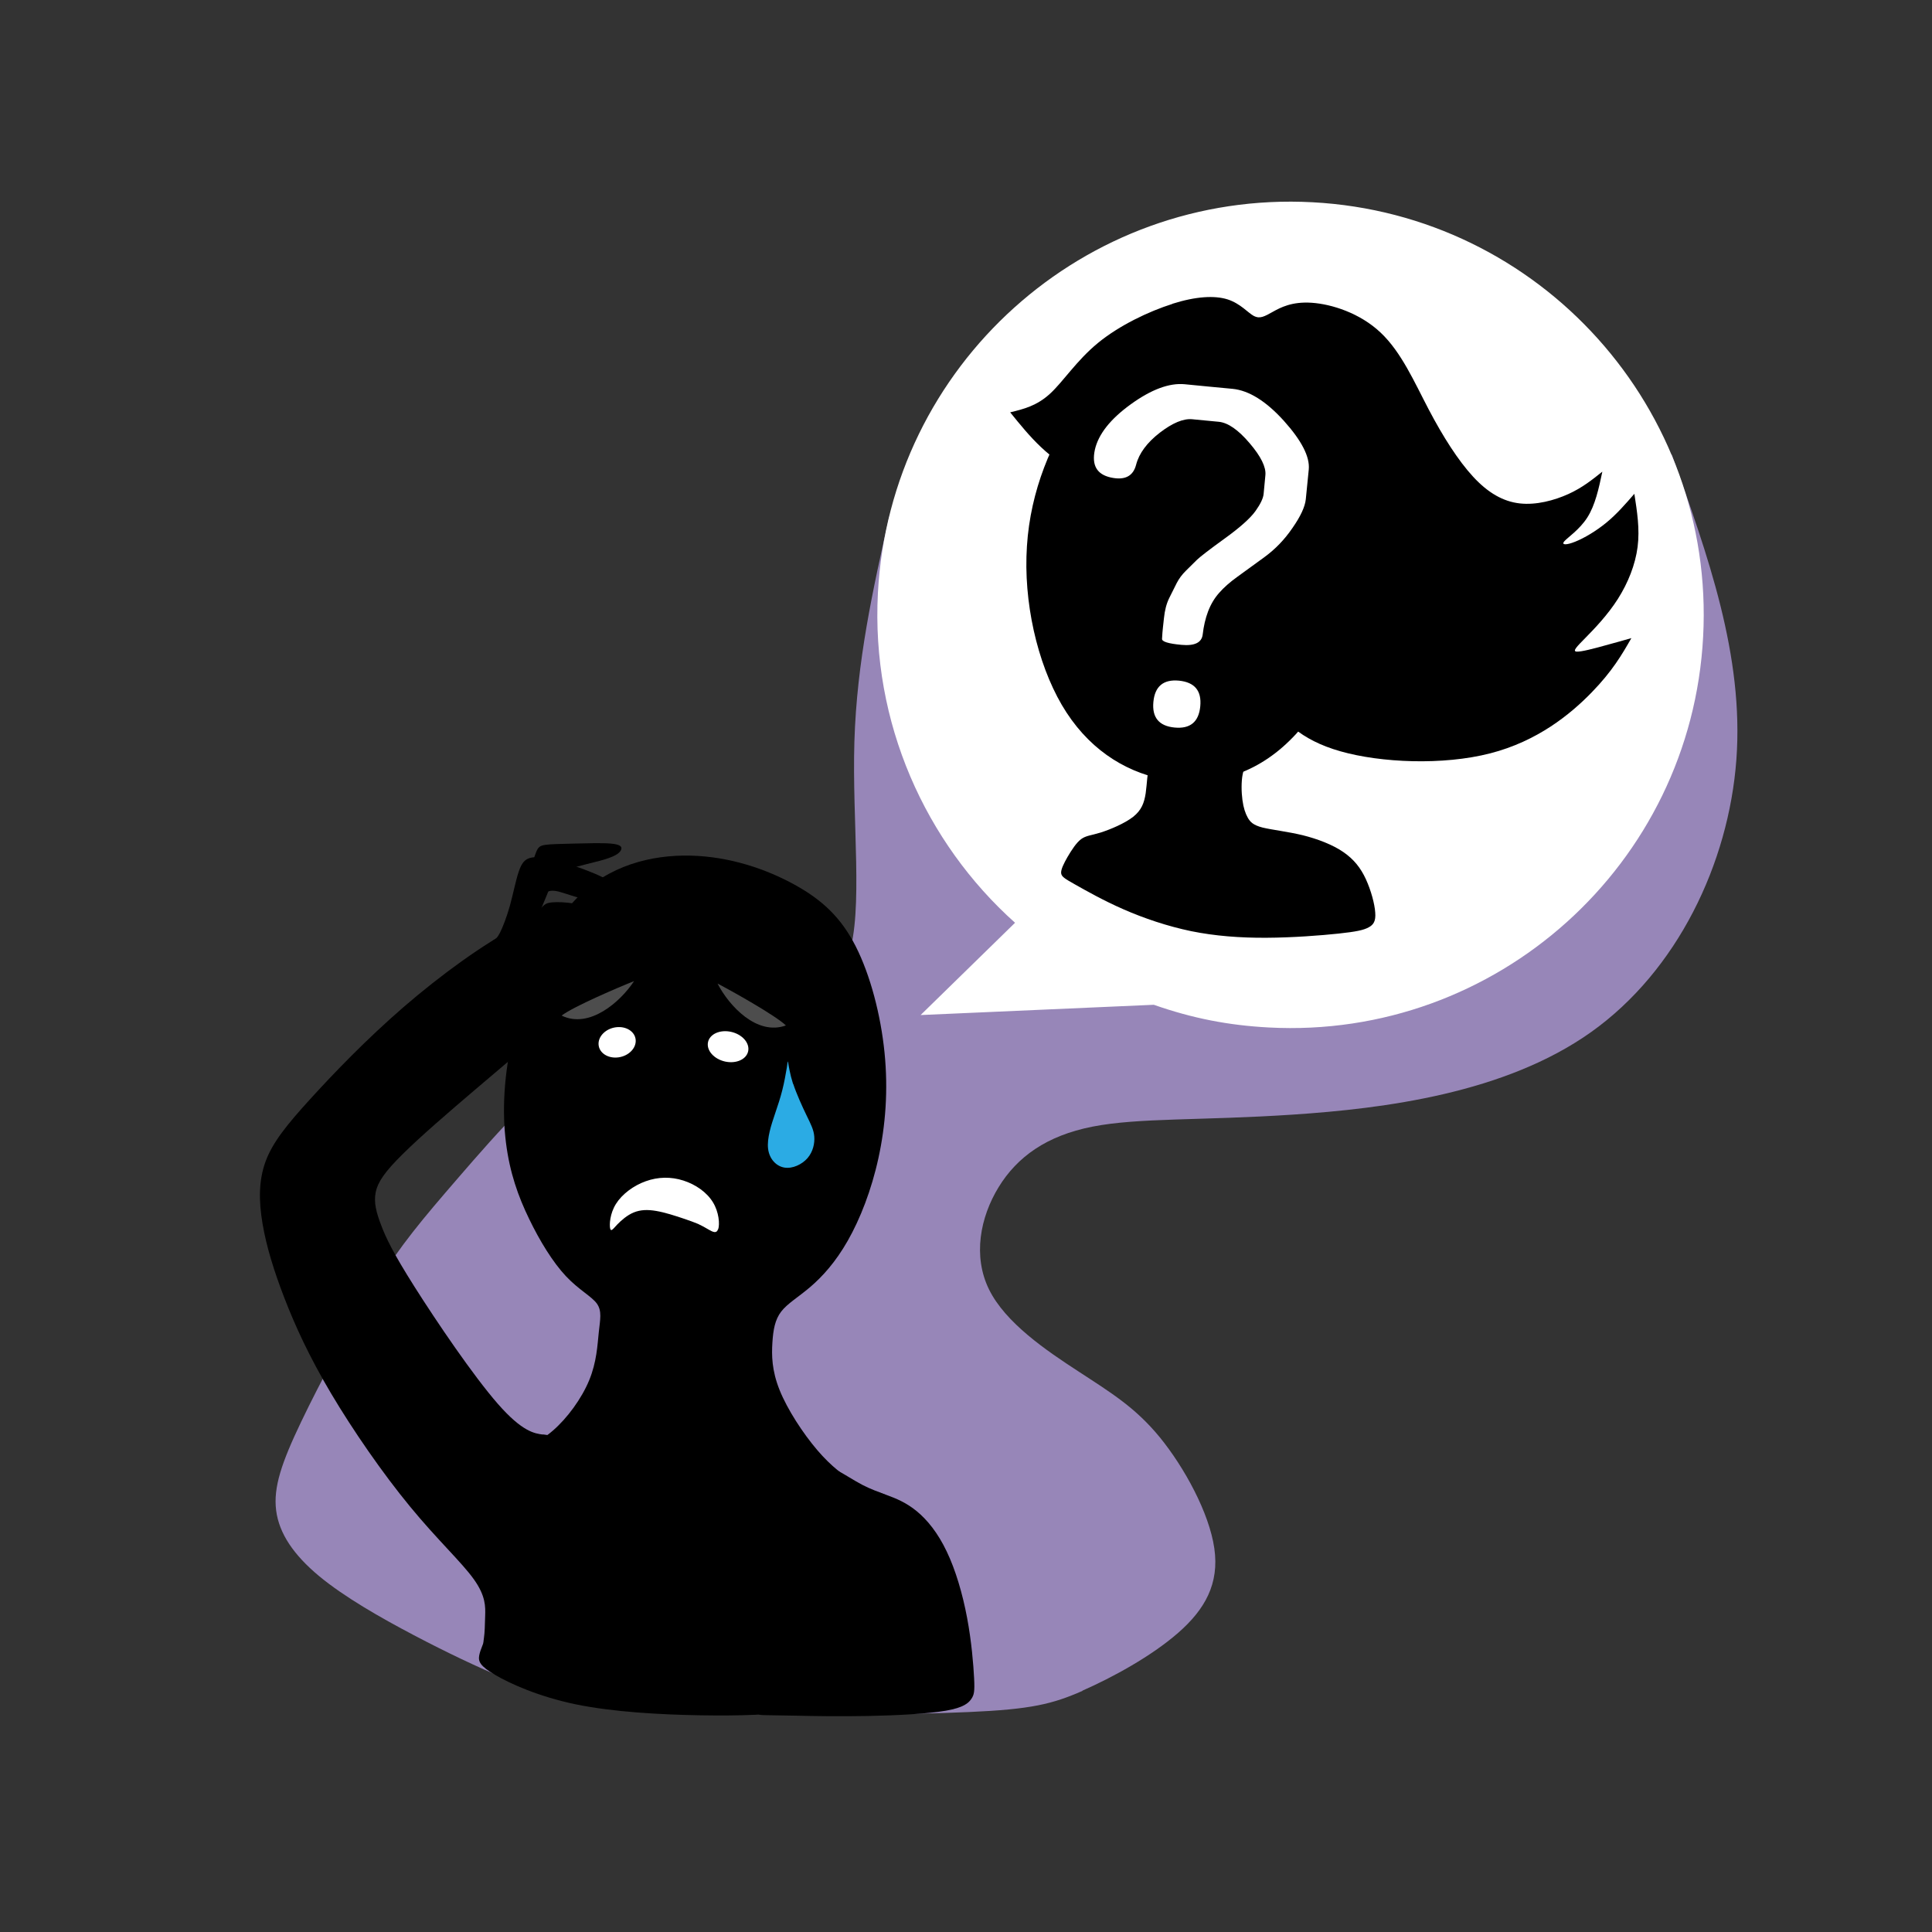<?xml version="1.0" encoding="UTF-8"?>
<!DOCTYPE svg PUBLIC "-//W3C//DTD SVG 1.1//EN" "http://www.w3.org/Graphics/SVG/1.1/DTD/svg11.dtd">
<!-- Creator: CorelDRAW 2017 -->
<svg xmlns="http://www.w3.org/2000/svg" xml:space="preserve" width="143mm" height="143mm" version="1.1" style="shape-rendering:geometricPrecision; text-rendering:geometricPrecision; image-rendering:optimizeQuality; fill-rule:evenodd; clip-rule:evenodd"
viewBox="0 0 14300 14300"
 xmlns:xlink="http://www.w3.org/1999/xlink">
 <rect x="0" y="0" width="14300" height="14300" fill="#333333" stroke="none"/>
 <defs>
  <style type="text/css">
   <![CDATA[
    .str0 {stroke:black;stroke-width:20}
    .fil1 {fill:black}
    .fil5 {fill:black}
    .fil6 {fill:#2BABE4}
    .fil3 {fill:#4D4D4D}
    .fil0 {fill:#9786B8}
    .fil2 {fill:white}
    .fil4 {fill:white;fill-rule:nonzero}
   ]]>
  </style>
 </defs>
 <g id="Слой_x0020_1">
  <path class="fil0" d="M8011 12514c223,-98 511,-255 709,-428 198,-173 306,-363 268,-626 -38,-263 -222,-599 -403,-821 -182,-222 -361,-330 -601,-487 -240,-156 -541,-360 -663,-607 -122,-247 -66,-536 71,-759 137,-223 354,-380 694,-447 340,-67 804,-44 1483,-89 678,-45 1571,-158 2208,-611 637,-453 1018,-1247 1075,-2016 57,-769 -211,-1514 -478,-2258 -831,1115 -1661,2229 -2121,2695 -460,465 -548,282 -691,117 -143,-165 -339,-310 -627,-390 -288,-79 -668,-92 -1076,-408 -407,-316 -842,-936 -1277,-1556 -120,535 -240,1071 -258,1665 -18,595 67,1248 -43,1584 -110,336 -413,353 -748,369 -335,16 -702,30 -1084,265 -383,235 -781,692 -1055,1009 -274,317 -423,494 -610,792 -187,298 -411,716 -555,1017 -144,301 -207,485 -185,656 22,171 130,329 317,485 187,155 453,307 700,437 247,130 475,238 672,320 197,82 364,137 600,179 237,41 543,68 1079,81 535,13 1298,11 1759,-10 461,-20 619,-59 842,-157z"/>
  <path class="fil1" d="M6218 11430c251,-107 315,-206 344,-265 29,-59 22,-79 2,-93 -20,-15 -54,-24 -93,-37 -39,-13 -85,-28 -154,-70 -69,-42 -163,-109 -268,-232 -105,-123 -221,-300 -279,-445 -58,-145 -59,-257 -53,-351 6,-94 19,-169 65,-229 46,-60 126,-106 215,-182 89,-76 187,-183 278,-343 91,-160 175,-373 227,-612 52,-238 73,-501 45,-780 -28,-279 -105,-573 -213,-786 -108,-213 -248,-344 -453,-457 -205,-113 -476,-208 -769,-215 -294,-7 -610,74 -844,316 -234,242 -385,644 -464,980 -79,336 -87,606 -59,829 28,223 91,398 171,563 80,166 177,323 273,425 96,102 189,148 229,203 39,55 24,118 14,212 -10,94 -15,219 -71,355 -56,136 -163,282 -270,374 -108,93 -216,132 -314,154 -99,22 -188,27 -249,27 -61,0 -95,-5 -120,18 -25,23 -42,73 19,174 61,100 199,250 489,393 291,142 734,277 1175,286 441,10 879,-105 1130,-212z"/>
  <path class="fil1" d="M6519 11492c-17,83 -111,206 -159,340 -48,134 -48,278 -41,372 7,95 23,141 39,185 16,44 31,87 -34,136 -66,49 -213,104 -408,136 -195,32 -439,40 -734,35 -295,-5 -642,-24 -920,-81 -278,-58 -488,-154 -599,-219 -111,-65 -124,-99 -116,-143 8,-45 38,-100 61,-178 23,-78 39,-177 44,-292 5,-114 0,-244 -3,-345 -3,-101 -5,-174 52,-230 57,-57 173,-98 359,-140 186,-42 444,-86 697,-109 253,-23 502,-25 730,15 227,39 433,119 584,185 151,66 247,117 326,164 79,46 139,88 123,170z"/>
  <ellipse class="fil2" transform="matrix(0.625 0.138 -0.088 0.438 5389.03 7747.26)" rx="238" ry="251"/>
  <ellipse class="fil2" transform="matrix(-0.577 0.075 0.035 0.444 4567.83 7714.91)" rx="238" ry="251"/>
  <path class="fil3" d="M4693 7262c-102,155 -331,355 -536,255 85,-66 427,-212 536,-255z"/>
  <path class="fil3" d="M5311 7280c85,165 291,388 506,310 -77,-74 -402,-256 -506,-310z"/>
  <path class="fil4" d="M8540 7437c288,101 553,152 850,168 1686,90 3127,-1206 3216,-2892 90,-1686 -1206,-3127 -2892,-3216 -1686,-90 -3127,1206 -3216,2892 -51,960 352,1848 1015,2441 -233,228 -466,455 -699,683 1726,-76 1151,-51 1726,-76z"/>
  <path class="fil1" d="M4017 10618c-59,-8 -150,-19 -332,-227 -182,-208 -455,-611 -617,-867 -162,-256 -212,-364 -247,-456 -35,-92 -56,-167 -40,-244 16,-77 70,-154 200,-282 129,-128 334,-305 529,-471 195,-166 380,-320 514,-442 135,-122 219,-211 332,-294 112,-83 253,-159 306,-252 53,-93 19,-203 -24,-280 -42,-77 -93,-120 -218,-122 -125,-2 -326,37 -583,171 -258,134 -573,363 -850,602 -277,240 -517,490 -690,680 -173,190 -279,321 -331,462 -52,141 -51,293 -23,460 28,167 84,350 163,554 79,204 182,430 344,703 162,273 383,593 585,838 201,245 383,413 472,538 89,124 86,204 84,271 -2,68 -3,123 -9,163 -5,40 -15,65 46,60 61,-5 191,-40 322,-108 131,-69 262,-172 350,-331 88,-159 134,-373 116,-557 -18,-184 -100,-337 -158,-424 -58,-87 -94,-108 -124,-121 -30,-13 -56,-17 -115,-25z"/>
  <path class="fil1" d="M6194 10882c53,27 125,75 188,108 63,33 117,51 182,76 66,24 143,55 221,119 78,64 157,161 222,298 66,137 118,315 151,491 33,175 47,348 52,447 5,99 0,123 -20,153 -20,30 -56,65 -189,88 -133,23 -363,35 -573,39 -210,4 -400,1 -527,-2 -127,-2 -190,-3 -239,-4 -48,-1 -82,-1 4,-81 85,-80 290,-239 393,-373 103,-134 106,-242 109,-368 3,-125 7,-268 17,-378 10,-110 25,-187 2,-267 -23,-80 -86,-163 -123,-217 -37,-54 -48,-80 -42,-102 6,-23 29,-43 56,-51 28,-8 60,-2 113,25z"/>
  <path class="fil1" d="M3652 6974c-18,-4 -6,-11 6,-18 12,-7 23,-14 43,-53 20,-40 49,-113 73,-199 24,-86 43,-186 65,-251 22,-66 46,-97 98,-106 52,-9 130,5 230,35 100,30 220,75 289,109 69,34 86,57 85,84 -2,27 -23,59 -63,74 -40,16 -100,16 -162,3 -63,-13 -129,-39 -178,-52 -49,-12 -80,-10 -106,15 -25,25 -45,74 -59,118 -14,44 -23,82 -57,122 -34,40 -93,82 -147,103 -53,21 -101,20 -118,16z"/>
  <path class="fil1" d="M3880 6914c29,-51 80,-135 115,-180 35,-45 53,-51 91,-55 38,-3 96,-3 167,10 71,13 155,38 205,58 50,20 66,34 68,58 2,24 -9,59 -51,67 -42,8 -114,-11 -176,-21 -62,-10 -112,-10 -153,12 -41,22 -73,66 -98,100 -26,35 -46,60 -76,74 -30,13 -69,14 -92,6 -24,-8 -31,-25 -32,-42 -1,-17 5,-36 34,-87z"/>
  <path class="fil1" d="M3908 6498c30,-96 46,-157 61,-193 15,-36 29,-47 71,-52 41,-6 110,-6 204,-9 93,-2 212,-6 278,0 66,6 81,21 77,40 -4,19 -26,41 -75,60 -48,20 -122,37 -182,52 -60,15 -107,28 -145,39 -38,10 -68,18 -102,82 -35,65 -74,186 -117,266 -42,79 -87,116 -119,122 -32,6 -51,-20 -38,-99 13,-79 56,-211 86,-307z"/>
  <path class="fil1 str0" d="M9448 2389c-215,-47 -468,-92 -724,-7 -257,86 -517,302 -725,593 -207,292 -362,659 -388,1068 -27,409 75,858 257,1170 183,312 448,485 739,544 292,58 610,1 880,-235 270,-236 492,-652 652,-1062 160,-410 258,-813 228,-1132 -30,-319 -189,-555 -358,-697 -168,-143 -346,-193 -561,-240z"/>
  <path class="fil5" d="M8679 2249c-177,56 -395,160 -553,290 -158,130 -256,285 -354,375 -98,90 -196,114 -295,138 145,179 289,358 534,459 245,102 590,127 802,163 212,36 292,83 322,232 30,148 9,398 35,627 26,229 99,436 205,615 107,179 247,328 547,413 299,85 758,105 1108,15 350,-90 593,-289 749,-449 156,-160 226,-282 296,-404 -59,17 -119,34 -197,55 -79,22 -177,48 -209,45 -32,-3 2,-37 68,-104 66,-67 163,-168 238,-286 75,-118 129,-253 146,-385 17,-133 -4,-263 -24,-393 -66,76 -131,151 -208,214 -77,63 -164,114 -229,140 -64,26 -106,27 -82,-2 24,-28 113,-86 171,-177 58,-91 85,-215 111,-339 -74,59 -148,119 -252,166 -104,47 -238,83 -360,69 -122,-14 -233,-77 -344,-197 -111,-120 -224,-298 -329,-498 -105,-200 -202,-424 -356,-569 -153,-145 -363,-211 -510,-221 -147,-10 -231,35 -290,68 -59,33 -94,53 -138,30 -45,-24 -99,-92 -195,-123 -96,-30 -233,-23 -410,33z"/>
  <path class="fil4" d="M8745 4773c-98,-9 -146,-24 -144,-45 1,-20 2,-36 3,-46 1,-10 4,-45 11,-105 6,-60 19,-110 40,-152 21,-42 40,-79 55,-110 16,-31 39,-63 70,-93 31,-31 58,-57 80,-79 23,-22 91,-75 206,-158 115,-83 190,-151 227,-203 37,-52 57,-94 60,-127 3,-33 7,-78 13,-138 6,-59 -33,-139 -117,-237 -84,-99 -160,-151 -227,-158 -67,-7 -133,-13 -198,-19 -65,-6 -145,27 -240,100 -94,73 -153,152 -175,237 -22,85 -84,117 -188,94 -103,-23 -142,-91 -117,-206 26,-114 114,-226 266,-336 151,-109 284,-159 399,-148 114,11 232,23 354,34 121,12 248,91 380,237 131,146 193,266 184,360 -9,94 -17,167 -22,221 -6,55 -38,125 -98,211 -59,87 -129,159 -210,218 -80,58 -148,107 -201,146 -54,39 -98,78 -132,117 -35,39 -62,85 -82,137 -20,53 -33,110 -40,171 -7,60 -59,86 -157,77zm-51 612c-116,-11 -168,-75 -157,-190 11,-116 75,-168 190,-157 116,12 168,75 157,190 -11,116 -75,168 -190,157z"/>
  <path class="fil5" d="M8507 5669c-15,45 -17,131 -27,202 -11,71 -30,125 -93,175 -63,49 -168,93 -240,116 -71,22 -108,22 -145,49 -36,27 -71,82 -100,131 -28,49 -49,91 -48,119 2,28 26,42 104,86 78,44 208,118 359,184 151,66 322,124 499,161 177,36 361,50 557,49 196,-1 404,-17 535,-31 131,-14 186,-26 222,-46 36,-19 54,-46 49,-109 -4,-64 -31,-164 -69,-247 -38,-83 -89,-148 -168,-202 -79,-54 -188,-96 -300,-124 -112,-27 -229,-40 -298,-57 -69,-18 -90,-41 -108,-72 -18,-32 -32,-72 -40,-132 -8,-59 -9,-137 2,-191 11,-54 36,-84 13,-110 -23,-26 -94,-49 -177,-49 -83,0 -178,23 -257,34 -78,11 -140,11 -185,13 -45,2 -73,5 -88,50z"/>
  <path class="fil6" d="M5871 8022c25,76 67,168 99,234 32,66 53,106 57,156 4,51 -9,112 -50,160 -41,47 -111,80 -171,70 -61,-10 -112,-64 -121,-140 -9,-77 24,-177 49,-251 25,-74 41,-122 56,-181 15,-58 27,-127 34,-169 6,-42 6,-56 10,-34 4,22 12,80 36,156z"/>
  <path class="fil2" d="M5316 9098c12,-36 6,-126 -39,-199 -45,-74 -128,-132 -219,-161 -90,-29 -187,-28 -278,5 -91,32 -176,96 -221,168 -45,72 -49,153 -43,181 6,28 22,4 52,-28 30,-31 74,-70 123,-90 49,-20 102,-22 166,-11 65,11 141,36 195,54 54,18 86,30 115,42 28,13 53,27 80,43 27,15 56,32 68,-4z"/>
 </g>
</svg>
